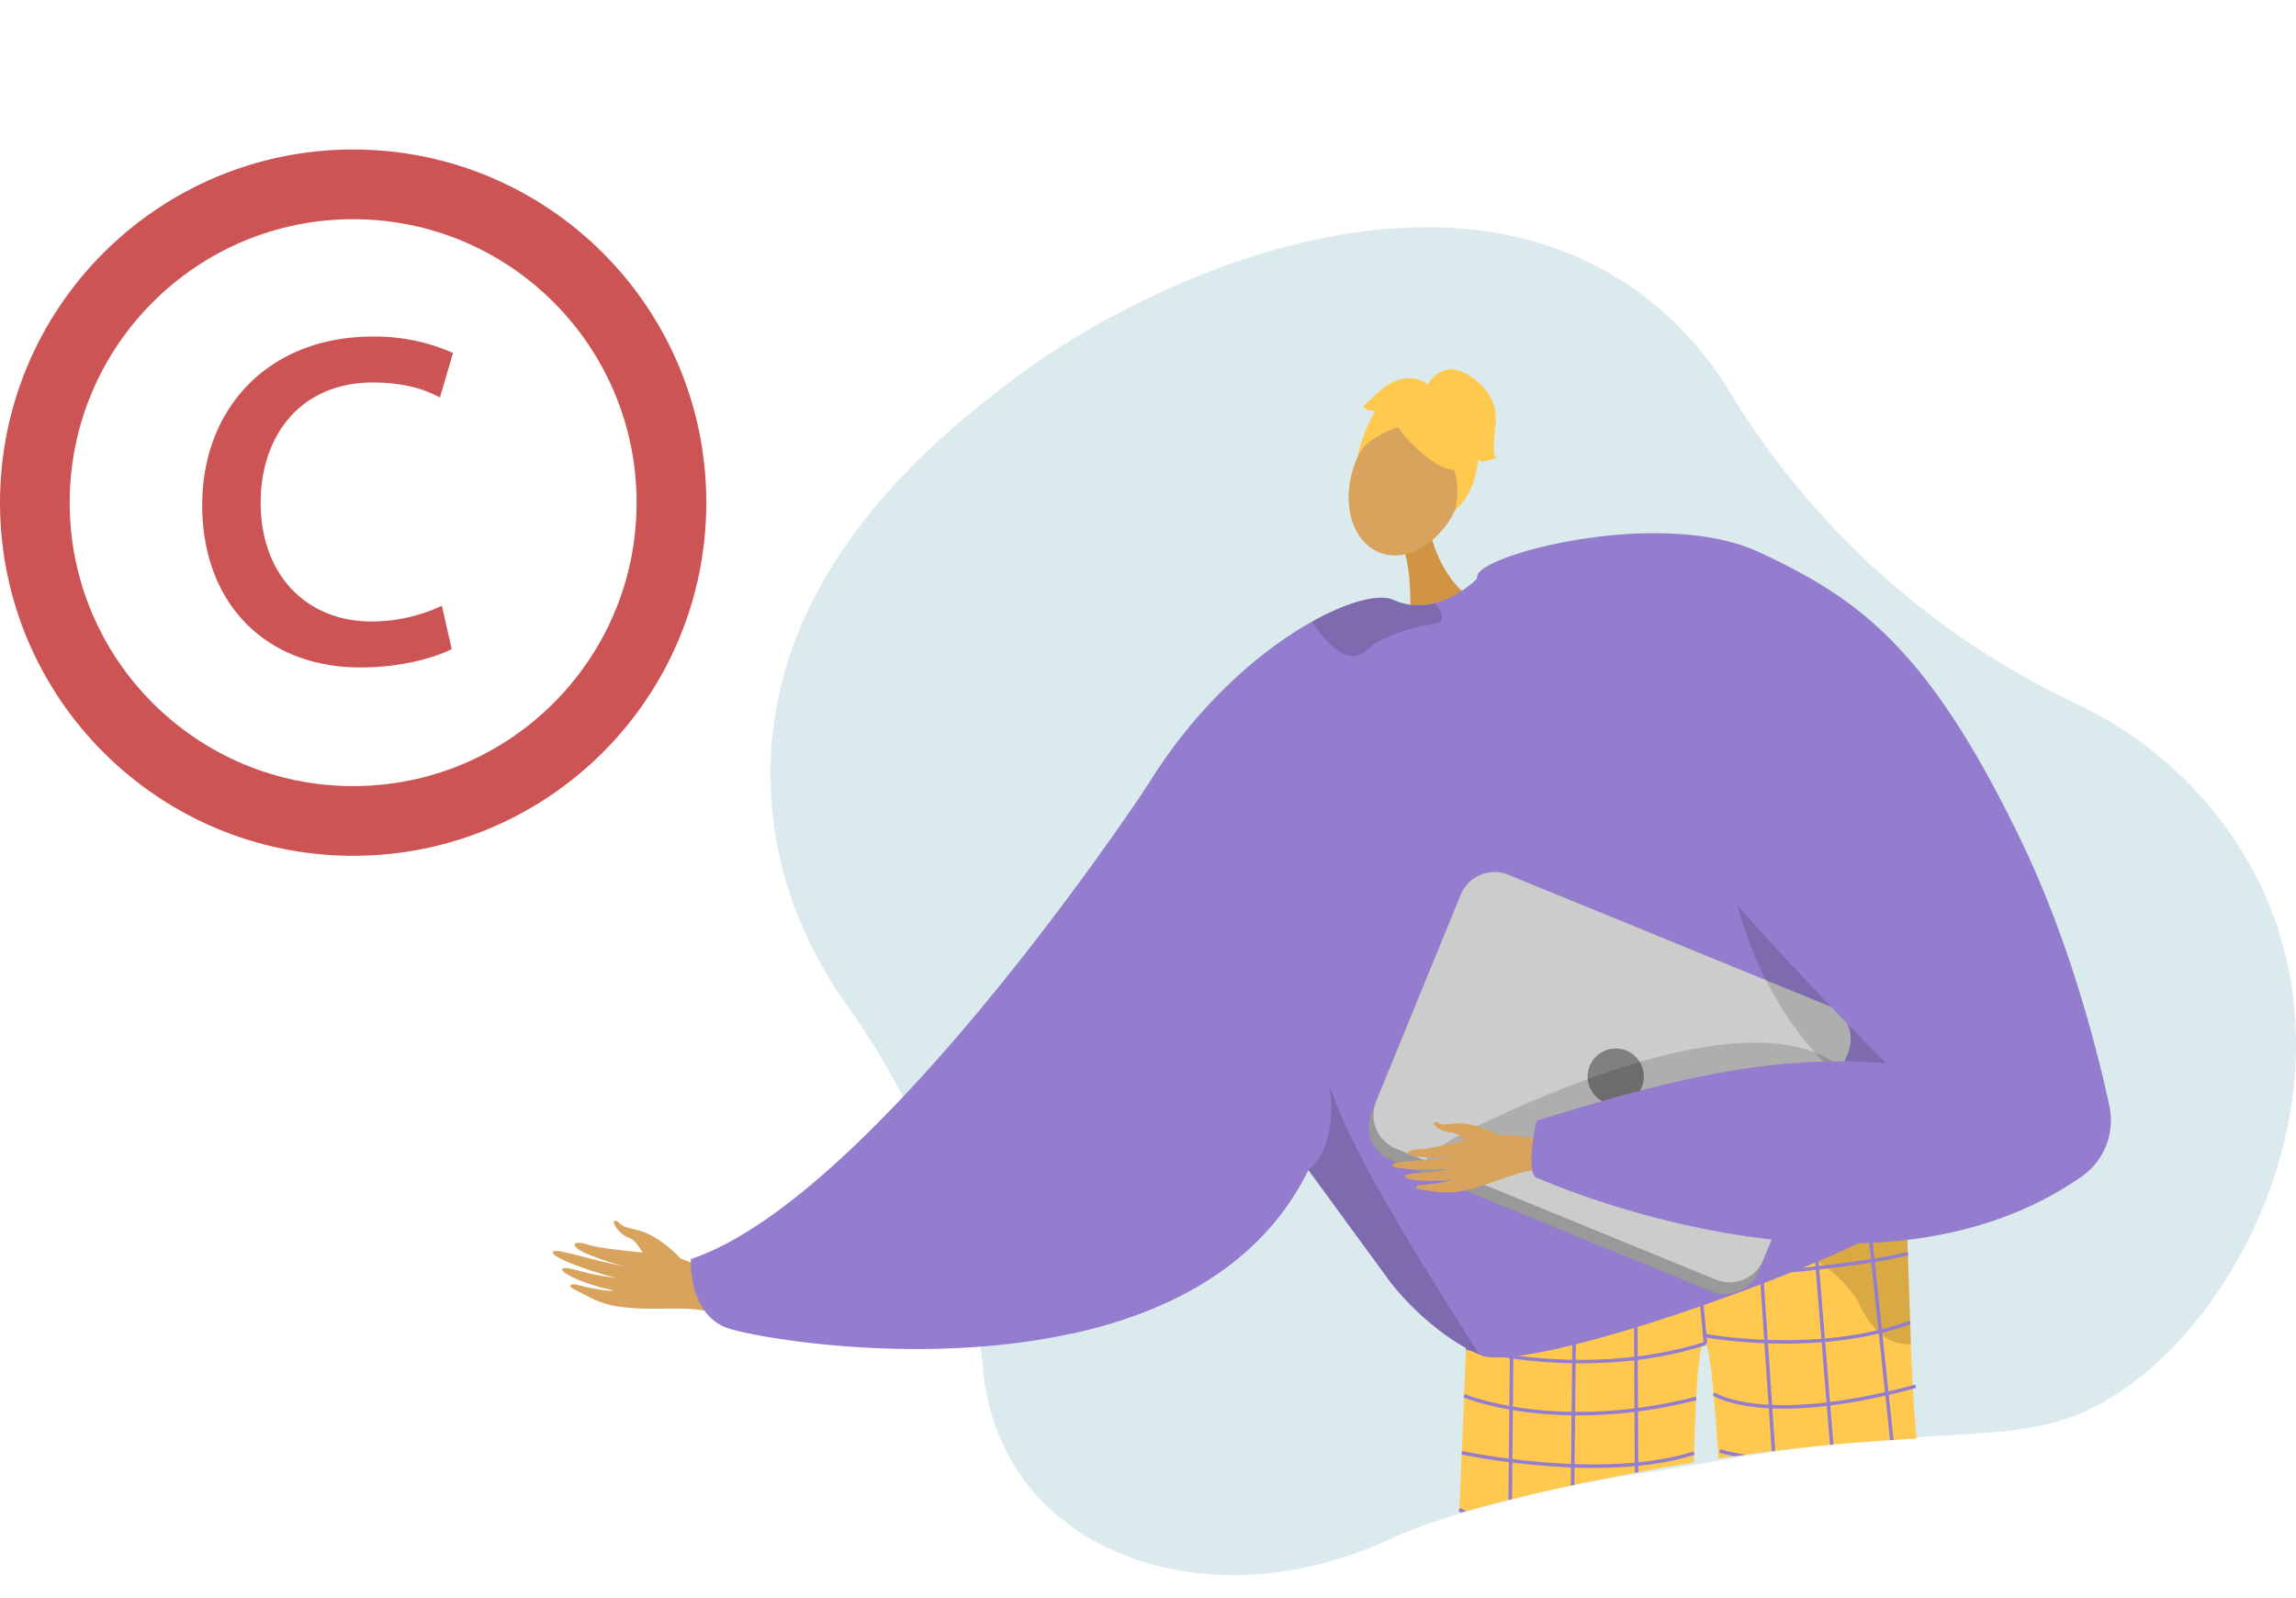 <svg xmlns="http://www.w3.org/2000/svg" xmlns:xlink="http://www.w3.org/1999/xlink" width="502.63" height="349.893" viewBox="0 0 502.63 349.893"><defs><style>.a,.b,.m{fill:none;}.b{stroke:#cc5454;stroke-width:15.26px;}.b,.m{stroke-miterlimit:10;}.c{fill:#cc5454;}.d{fill:#b6d7db;opacity:0.49;}.e{clip-path:url(#a);}.f,.h{fill:#d8a35d;}.f{fill-rule:evenodd;}.g{fill:#947dce;}.i{fill:#62548a;}.j{fill:#ffc84f;}.k{opacity:0.3;}.l{opacity:0.5;}.m{stroke:#947dce;stroke-width:0.766px;}.n{fill:#d19442;}.o{opacity:0.15;}.p{fill:#999;}.q{fill:#ccc;}.r{fill:gray;}</style><clipPath id="a"><path class="a" d="M906.441,385.083c70.713,5.443,114.066,96.669,128.1,148.262,2.551,9.377,30.756,117.61-18.978,156.565-19.386,15.184-30.841,4.354-100.818,17.792-59.689,11.462-62.87,21.552-104.377,24.908-37.787,3.056-81.386,6.582-109.121-18.978-46.711-43.046-15.254-138.017-11.861-148.262C712.56,495.4,766.256,457.755,805.622,430.155,849.042,399.713,873.522,382.549,906.441,385.083Z" transform="translate(-675.885 -384.837)"/></clipPath></defs><g transform="translate(-577.477 -384.837)"><g transform="translate(585.107 425.194)"><circle class="b" cx="69.681" cy="69.681" r="69.681"/><g transform="translate(36.64 33.32)"><path class="c" d="M670.233,514.6c-3.306,1.724-10.636,4.024-19.978,4.024-20.984,0-34.638-14.23-34.638-35.5,0-21.416,14.661-36.938,37.369-36.938a42.283,42.283,0,0,1,17.535,3.593l-2.875,9.773c-3.018-1.725-7.76-3.306-14.659-3.306-15.953,0-24.577,11.786-24.577,26.3,0,16.1,10.348,26.014,24.146,26.014a35.943,35.943,0,0,0,15.523-3.449Z" transform="translate(-615.617 -446.187)"/></g></g><g transform="translate(694.124 384.837)"><path class="d" d="M854.542,713.587c10.127-4.666,21.112-7.275,31.908-10.062,10.526-2.718,23.849-4.374,37.945-6.851,54.811-9.635,68.824-2.272,88.288-14.207,29.728-18.23,54.428-70.6,31.459-114.674a85.442,85.442,0,0,0-39.63-37.492,176.848,176.848,0,0,1-75.235-67.876A76.4,76.4,0,0,0,911.2,441.956c-43.531-34.07-109-5.69-141.058,19.282-14.633,11.4-54.006,42.073-50.741,90.318,1.225,18.094,8.076,33.156,16.665,45.2a164.184,164.184,0,0,1,29.7,79.667,49.02,49.02,0,0,0,6.4,20.255C786.275,720.608,821.379,728.864,854.542,713.587Z" transform="translate(-667.18 -376.514)"/><g class="e"><g transform="translate(4.362 80.853)"><g transform="translate(0 186.375)"><path class="f" d="M705.3,615.673s-4.7-5.362-10.183-6.439c-3.258-.641-3.148-1.464-3.7-1.733-1.822-.892-.167,2.625,2.582,3.624,2.234.811,3.34,4.73,4.667,5.607s5.337,2.549,6.374,2.058S705.3,615.673,705.3,615.673Z" transform="translate(-677.28 -607.357)"/><path class="f" d="M721.988,622.18c-1-.382-11.441-7.232-17.222-8.006s-14.451-1.373-17.411-2.348c-3.484-1.147-4.431.217-.435,1.933a57.363,57.363,0,0,0,9.135,3c.58.047-3.18-.616-7.255-1.637-4.332-1.086-9.021-2.511-9.27-1.742-.483,1.493,11.964,5.4,14.171,5.733a55.817,55.817,0,0,1-5.816-.949c-2.619-.576-5.6-1.635-6.221-1.111-.971.824,5.587,3.712,11.064,4.7.089.183-1.7.388-8.129-1.225-.646-.162-2.317.054-.223,1.128,4.4,2.261,6.132,3.558,12.63,4.028,6.336.459,13.394-.558,17.894,1.159Z" transform="translate(-679.518 -606.545)"/></g><path class="g" d="M712.35,646.677c5.079,1.987,41.955,8.75,75.8,1.315,21.364-4.682,41.514-15.033,51.709-35.809,26.342-53.7-35.211-84.168-35.211-84.168a1.044,1.044,0,0,0-.092.148c-2.668,4.029-60.044,90.112-99.856,103.545C704.7,631.708,704.068,643.429,712.35,646.677Z" transform="translate(-674.46 -436.923)"/><path class="h" d="M922.8,711.074s-1.28,118.429,3.734,120.034c9,2.937,44.041,12.061,6.323,12.637-19.159,2.817-18.117-1.607-18.731-5.228-.5-2.958-8.977-108.118-10.472-116.224-.334-1.815-.537-2.912-.537-2.912Z" transform="translate(-634.594 -400.145)"/><path class="h" d="M858.016,704.128s-8.471,117.682-13.528,119.146c-9.079,2.683-44.363,10.82-6.675,12.455,19.072,3.354,18.153-1.1,18.869-4.7.585-2.942,5.342-25.24,7.063-33.3.385-1.8,14.625-92.976,14.625-92.976Z" transform="translate(-651.137 -401.54)"/><path class="i" d="M859.355,804.074c.417-1.666-11.633-2.882-13.152-1.664s-26.062,3.424-26.4,10.6,33.532,5.376,35.925,5.481S858.535,807.347,859.355,804.074Z" transform="translate(-651.333 -381.893)"/><g transform="translate(194.417 178.018)"><path class="j" d="M847.959,609.354a7.465,7.465,0,0,0,4.391,1.584c9.938-.658,52.852-3.61,75.982-6.945,8.161-1.178,13.858-2.4,14.775-3.594,0,0,0,.034,0,.095.049,1.286.576,16.019,1.2,35.336,1.229,38.133,9.827,92.158,15.83,108.265,1.3,3.477-52.409,2.66-52.409,2.66-3.517-39.158-5.715-108.245-8.381-111.12-3.242-3.5-2.775,57.4-3.851,108.478-20.611,7.314-54.285,6.846-54.084,4.652C843.784,722.7,847.959,609.354,847.959,609.354Z" transform="translate(-841.408 -600.399)"/><g class="k" transform="translate(45.83)"><path d="M880.052,606.96h-.482S879.742,606.959,880.052,606.96Z" transform="translate(-879.571 -599.081)"/><path class="l" d="M879.972,608.278c12.857-.079,40.611-4.285,40.611-4.285,8.161-1.178,13.858-2.4,14.775-3.594,0,0,0,.034,0,.095.049,1.286.576,16.019,1.2,35.336a9.679,9.679,0,0,1-1.355-.04,10.486,10.486,0,0,1-7.171-4.221,23.311,23.311,0,0,1-3.1-5.261C913.852,609.011,884.095,608.294,879.972,608.278Z" transform="translate(-879.49 -600.399)"/></g><g transform="translate(14.421 3.334)"><line class="m" x1="1.361" y2="142.536" transform="translate(0 3.893)"/><line class="m" x1="1.47" y2="140.066" transform="translate(13.551 5.566)"/><line class="m" x2="0.706" y2="138.9" transform="translate(28.138 4.438)"/><line class="m" x2="2.745" y2="28.548" transform="translate(40.77 3.352)"/><line class="m" x2="9.516" y2="140.958" transform="translate(54.792 2.146)"/><line class="m" x2="11.485" y2="141.978" transform="translate(66.85 1.02)"/><line class="m" x2="15.006" y2="142.496" transform="translate(78.709)"/></g><path class="m" d="M846.394,621.618s76.444-2.954,96.251-8.278" transform="translate(-840.406 -597.799)"/><path class="m" d="M898.424,629.739c-26.12,8.325-52.433.979-52.433.979" transform="translate(-840.487 -594.504)"/><path class="m" d="M889.283,628.732s24.621,4.688,45.248-2.833" transform="translate(-831.79 -595.276)"/><path class="m" d="M845.642,639.275s20.062,8.4,50.8.594" transform="translate(-840.558 -592.588)"/><path class="m" d="M845.217,649.662s30.658,6.551,50.855.086" transform="translate(-840.643 -590.501)"/><path class="m" d="M844.783,659.982s16.241,10.618,51.056,2.235" transform="translate(-840.73 -588.428)"/><path class="m" d="M844.266,671.946a74.29,74.29,0,0,0,51.5-.546" transform="translate(-840.834 -586.134)"/><path class="m" d="M843.771,682.733s17.434,10.25,51.913.459" transform="translate(-840.934 -583.857)"/><path class="m" d="M843.234,694.258s23.7,9.9,52.426-2.216" transform="translate(-841.041 -581.987)"/><path class="m" d="M842.786,702.793S857.273,714.51,895.6,701.6" transform="translate(-841.132 -580.065)"/><path class="m" d="M842.226,712.749s22.614,9.536,53.306-1.594" transform="translate(-841.244 -578.147)"/><path class="m" d="M891.117,639.2s10.757,7.43,44.249-1.653" transform="translate(-831.421 -592.935)"/><path class="m" d="M892.231,649.686s14.658,5.36,43.114-2.315" transform="translate(-831.197 -590.962)"/><path class="m" d="M892.651,661.513s22.325,4.682,43.682-3.758" transform="translate(-831.113 -588.875)"/><path class="m" d="M893.212,671.111s21.965,7.585,44.418-3.82" transform="translate(-831 -586.959)"/><path class="m" d="M893.82,681.653s20.747,5.334,45.357-3.9" transform="translate(-830.878 -584.858)"/><path class="m" d="M894.416,691.779s17.632,6.156,46.478-4" transform="translate(-830.758 -582.843)"/><path class="m" d="M895.184,700.533s21.049,8.654,47.6-2.982" transform="translate(-830.604 -580.88)"/><path class="m" d="M895.74,711.841a93.53,93.53,0,0,0,49.532-3.684" transform="translate(-830.492 -578.749)"/></g><path class="n" d="M840.732,482.432s2.248,11.051,10.664,15.021-15.3,4.568-15.3,4.568,1.005-11.529-1.824-17.662S840.732,482.432,840.732,482.432Z" transform="translate(-648.533 -446.364)"/><ellipse class="h" cx="16.527" cy="12.113" rx="16.527" ry="12.113" transform="translate(169.755 35.776) rotate(-68.921)"/><path class="g" d="M774.576,656.161c21.364-4.682,41.514-15.033,51.709-35.809.036.055.073.1.11.156.11.138.221.286.331.452a.483.483,0,0,1,.073.1c2.935,4.011,17.344,23.711,17.344,23.719,5.225,6.809,13.212,13.351,19.551,15.982.414.184.837.341,1.224.479,15.54,2.428,80.258-22.165,87.968-28.312,3.478-2.769,4.84-15.751,5.116-29.828.35-17.16-.892-35.975-1.8-39.94-1.547-6.653-32.1-80.25-80.047-75.594a49.214,49.214,0,0,0-12.476,2.925s-.359.378-.994.939a23.612,23.612,0,0,1-4.333,3.082,18.375,18.375,0,0,1-4.425,1.776,13.561,13.561,0,0,1-9.044-.736c-3-1.343-9.661.23-17.748,4.748-11.235,6.265-25.247,18.217-36.057,35.882a1.034,1.034,0,0,0-.093.148,115.58,115.58,0,0,0-15.494,42.535A274.276,274.276,0,0,0,774.576,656.161Z" transform="translate(-660.881 -445.092)"/><path class="o" d="M817.251,601.28c.036.056.078.1.114.158.109.141.221.289.327.45.028.03.047.062.078.1C820.7,606,835.1,625.706,835.109,625.715c5.228,6.8,13.212,13.349,19.557,15.977-7.21-11.511-28.868-44.654-32.828-59.43C823.99,597,817.249,601.271,817.251,601.28Z" transform="translate(-651.845 -426.025)"/><path class="o" d="M846.289,497.364c.349,1.039,0,1.893-1.753,2.167-5.468.854-11.356,2.775-15.078,6.037a3.82,3.82,0,0,1-3.59.909c-3.241-.79-6.389-5.093-7.7-7.024a1.5,1.5,0,0,1-.21-.446c8.089-4.518,14.745-6.092,17.749-4.742a13.547,13.547,0,0,0,9.042.728A7.471,7.471,0,0,1,846.289,497.364Z" transform="translate(-651.704 -443.798)"/><g transform="translate(175.699)"><g transform="translate(0 3.225)"><path class="j" d="M834.931,465.782s15.386,18.391,16.292-1.266C851.849,450.916,824.579,452.872,834.931,465.782Z" transform="translate(-824.464 -454.784)"/><path class="j" d="M840.73,462.779s-13.453,2.276-14.908,9.2c0,0,5.085-20.387,16.159-16.679s14.884,6.382,5.988,26.583C847.969,481.883,851.114,464.3,840.73,462.779Z" transform="translate(-825.822 -454.849)"/></g><path class="j" d="M838.842,455.783s2.887-5.85,8.565-2.676,6.93,7.6,6.466,11.367-.6,6.672.259,7c0,0-3.569,1.583-4.1.394,0,0-.151,7.033-4.936,11.01,0,0,1.9-8.238-2.067-10.751S838.842,455.783,838.842,455.783Z" transform="translate(-823.206 -452.163)"/><path class="j" d="M841.911,455.618s-3.3-4.23-9.909.125l-4.561,4.159s.527,1.189,2.576.992c0,0-3.114,5.748-3.61,9.478l6.516-9.343Z" transform="translate(-825.704 -451.839)"/></g><g transform="translate(178.626 110.048)"><path class="p" d="M833.217,606.931l70.006,28.653a7.982,7.982,0,0,0,10.4-4.357l19.551-47.783a2.487,2.487,0,0,0,.122-.345,7.952,7.952,0,0,0-4.485-10.05L858.809,544.4a7.969,7.969,0,0,0-10.4,4.363l-18.651,45.563-.908,2.214A7.969,7.969,0,0,0,833.217,606.931Z" transform="translate(-828.259 -543.8)"/><path class="q" d="M834.075,604.372l70.006,28.653a7.969,7.969,0,0,0,10.4-4.363L933.127,583.1a7.953,7.953,0,0,0-4.485-10.05L858.636,544.4a7.969,7.969,0,0,0-10.4,4.363l-18.651,45.563A7.952,7.952,0,0,0,834.075,604.372Z" transform="translate(-828.086 -543.8)"/><circle class="r" cx="6.157" cy="6.157" r="6.157" transform="translate(47.92 38.631)"/></g><path class="o" d="M933.4,585.864s-6.714-26.666-74.612,3.206,57.9.958,57.9.958Z" transform="translate(-647.54 -427.502)"/><path class="o" d="M892.395,528.014s-2.385,72,66.75,81.638l1.482.453-4.911-15.3s-40.609-31.442-41.026-32.44S892.395,528.014,892.395,528.014Z" transform="translate(-636.75 -436.924)"/><g transform="translate(183.804 35.879)"><g transform="translate(0 128.904)"><path class="f" d="M869.529,593.6c-.92-.031-11.317-2.68-16.232-1.693s-12.124,2.922-14.8,2.957c-3.15.042-3.539,1.415.189,1.692a49.157,49.157,0,0,0,8.26-.116c.484-.124-2.756.388-6.353.7-3.822.329-8.031.48-8.018,1.175.025,1.347,11.23,1.047,13.116.7a47.823,47.823,0,0,1-4.991.855c-2.289.263-5.01.238-5.366.835-.558.94,5.577,1.455,10.305.73.122.122-1.275.79-6.947,1.275-.57.049-1.867.692.133.98,4.21.607,5.976,1.177,11.387-.256,5.278-1.4,10.728-4.2,14.865-4.059Z" transform="translate(-832.571 -588.915)"/><path class="f" d="M854.235,592.154s-5.318-3.043-10.072-2.387c-2.827.39-2.966-.309-3.487-.375-1.731-.216.6,2.18,3.11,2.223,2.042.035,4.035,2.911,5.358,3.253s5.049.58,5.755-.109S854.235,592.154,854.235,592.154Z" transform="translate(-831.063 -589.378)"/></g><path class="g" d="M909.975,486.272c21.042,9.9,36.653,20.27,57.375,63.527,10.513,21.947,16.443,45.262,19.122,57.691a14.976,14.976,0,0,1-6.137,15.423c-46.906,32.7-118.8.388-118.8.388-3.311-.22-.485-12.635-.485-12.635,28.675-8.887,50.98-14.585,76.534-12.612-.133-.02-35.122-35.434-41.624-46.146C878.925,523.816,844.9,505.262,848.1,491.3,849.209,486.474,888.75,476.285,909.975,486.272Z" transform="translate(-829.493 -482.04)"/></g><path class="i" d="M910.986,808.851c-.37-1.677,14.257-.767,15.742.492s23,5.171,23.139,12.353-33.67,4.434-36.065,4.471S911.714,812.145,910.986,808.851Z" transform="translate(-633.014 -380.684)"/></g></g></g></g></svg>
